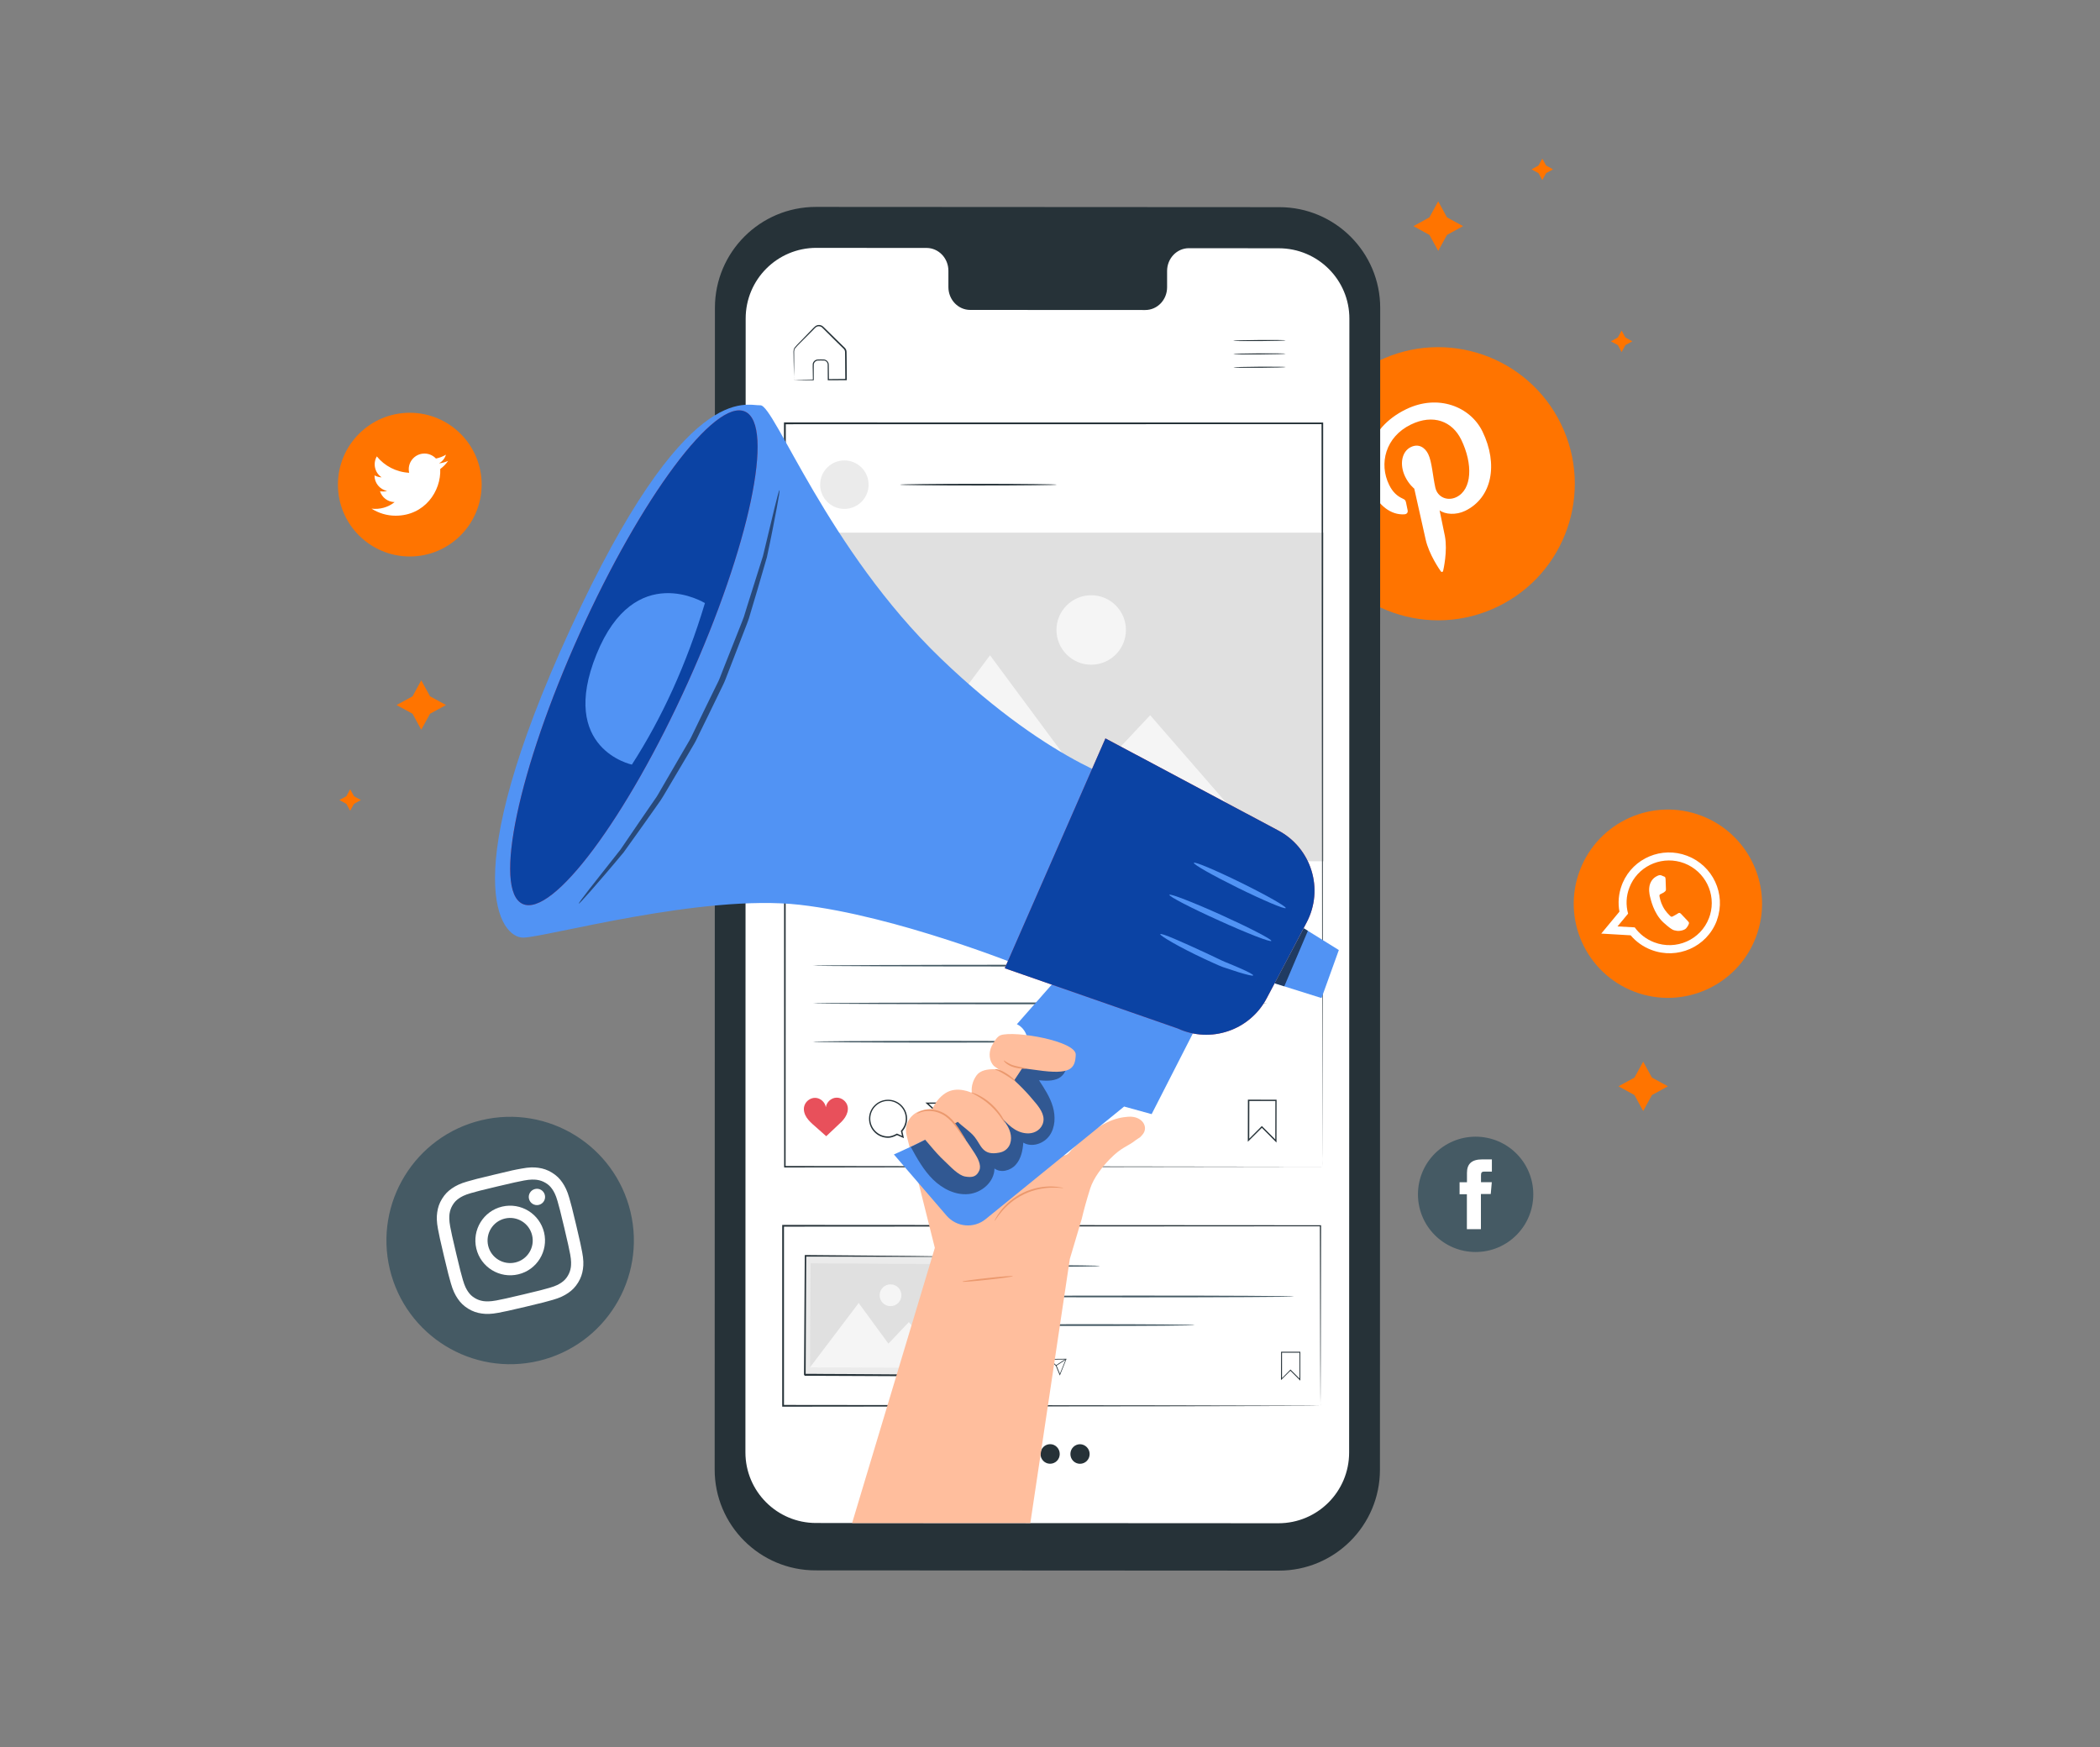 <?xml version="1.0" encoding="utf-8"?>
<!-- Generator: Adobe Illustrator 23.0.1, SVG Export Plug-In . SVG Version: 6.00 Build 0)  -->
<svg version="1.1" xmlns="http://www.w3.org/2000/svg" xmlns:xlink="http://www.w3.org/1999/xlink" x="0px" y="0px"
	 viewBox="0 0 500 416" style="enable-background:new 0 0 500 416;" xml:space="preserve">
<rect x="0" y="0" width="500" height="416" fill="#808080" stroke="none"/>
<style type="text/css">
	.st0{fill:#FF7400;}
	.st1{fill:#FFFFFF;}
	.st2{fill-rule:evenodd;clip-rule:evenodd;fill:#FFFFFF;}
	.st3{fill:#455A64;}
	.st4{fill:#263238;}
	.st5{fill:#E8505B;}
	.st6{fill:#EBEBEB;}
	.st7{fill:#E0E0E0;}
	.st8{fill:#F5F5F5;}
	.st9{fill:#FFBE9D;}
	.st10{fill:#5193F4;}
	.st11{fill:#0B43A4;}
	.st12{opacity:0.6;}
	.st13{opacity:0.5;}
	.st14{opacity:0.4;}
	.st15{fill:#EB996E;}
</style>
<g id="OBJECTS">
	<g id="XMLID_45_">
		<path id="XMLID_47_" class="st0" d="M356.65,144.43L356.65,144.43c-16.15,7.86-35.6,1.13-43.46-15.02l0,0
			c-7.86-16.15-1.13-35.6,15.02-43.46l0,0c16.15-7.86,35.6-1.13,43.46,15.02l0,0C379.53,117.12,372.8,136.59,356.65,144.43z"/>
		<path id="XMLID_46_" class="st1" d="M334.39,122.47c0.55-0.04,0.88-0.41,0.76-0.98c-0.08-0.39-0.29-1.38-0.37-1.79
			c-0.12-0.57-0.25-0.72-0.82-0.98c-1.27-0.57-2.38-1.54-3.22-3.28c-2.46-5.03-0.88-11.39,5.17-14.34
			c5.36-2.61,9.89-0.76,12.01,3.61c2.79,5.75,2.61,11.84-1.17,13.67c-2.09,1.01-4.49,0.06-5.01-2.3c-0.62-2.83-0.8-6.1-1.68-7.94
			c-0.8-1.64-2.34-2.57-4.15-1.68c-2.13,1.03-2.77,4.08-1.35,7.04c0.92,1.89,2.17,2.85,2.17,2.85s2.32,10.32,2.71,12.11
			c0.8,3.59,3.37,7.24,3.63,7.61c0.16,0.21,0.49,0.14,0.53-0.12c0.08-0.35,1.09-4.72,0.43-8.27c-0.2-1.01-1.27-6.16-1.27-6.16
			c1.33,0.99,3.92,1.17,6.09,0.12c6.42-3.12,7.92-11.08,4.12-18.9c-2.89-5.91-10.57-8.99-18.18-5.29
			c-9.48,4.6-10.94,13.73-8.19,19.39C328.27,120.26,331.06,122.68,334.39,122.47z"/>
	</g>
	<g id="XMLID_38_">
		<path id="XMLID_44_" class="st0" d="M389.12,236.14L389.12,236.14c-11.57-4.43-17.36-17.38-12.95-28.94l0,0
			c4.43-11.57,17.38-17.36,28.94-12.95l0,0c11.57,4.43,17.36,17.38,12.95,28.94l0,0C413.66,234.76,400.69,240.55,389.12,236.14z"/>
		<g id="XMLID_39_">
			<path id="XMLID_41_" class="st2" d="M408.82,219c2.17-6.1-0.98-12.87-7.1-15.21c-6.07-2.32-12.81,0.55-15.35,6.4
				c-0.06,0.16-0.14,0.33-0.2,0.49c-0.8,2.13-0.98,4.31-0.59,6.4l-4.33,5.23l7,0.41c1.27,1.5,2.95,2.73,4.92,3.47
				c6.22,2.38,13.19-0.7,15.56-6.89C408.76,219.19,408.8,219.09,408.82,219z M393.84,224.38c-1.93-0.74-3.49-1.99-4.62-3.55
				l-4.1-0.23l2.52-3.04c-0.55-1.99-0.49-4.15,0.31-6.2c0.12-0.31,0.25-0.6,0.39-0.9c2.28-4.58,7.76-6.77,12.68-4.9
				c4.97,1.91,7.61,7.29,6.14,12.29c-0.08,0.25-0.16,0.51-0.25,0.74C404.94,223.8,399.07,226.39,393.84,224.38z"/>
			<path id="XMLID_40_" class="st2" d="M401.76,219.21c-0.23-0.25-1.33-1.42-1.54-1.62c-0.21-0.2-0.39-0.31-0.68-0.1
				c-0.29,0.2-1.05,0.62-1.29,0.74c-0.23,0.12-0.41,0.08-0.62-0.16c-0.21-0.23-1.01-0.88-1.7-2.2c-0.55-1.03-0.76-2.15-0.82-2.48
				c-0.06-0.33,0.14-0.43,0.33-0.51c0.18-0.08,0.39-0.21,0.6-0.31c0.06-0.04,0.1-0.06,0.16-0.1c0.1-0.08,0.2-0.16,0.29-0.25
				c0.16-0.16,0.18-0.33,0.16-0.49s-0.06-1.74-0.08-2.36c-0.02-0.64-0.29-0.62-0.45-0.68c-0.16-0.06-0.33-0.16-0.53-0.23
				c-0.18-0.08-0.51-0.12-0.88,0.06c-0.35,0.18-1.33,0.57-1.83,1.93c-0.12,0.31-0.18,0.66-0.21,0.99c-0.1,1.07,0.21,2.11,0.25,2.28
				c0.08,0.23,0.74,3.76,3.14,5.95c2.4,2.17,2.54,1.79,3.06,1.95c0.53,0.16,1.89-0.04,2.36-0.59c0.47-0.55,0.68-1.09,0.66-1.25
				C402.13,219.6,401.98,219.45,401.76,219.21z"/>
		</g>
	</g>
	<g id="XMLID_24_">
		<path id="XMLID_26_" class="st0" d="M97.57,132.51L97.57,132.51c-9.44,0-17.11-7.65-17.11-17.11l0,0
			c0-9.44,7.65-17.11,17.11-17.11l0,0c9.44,0,17.11,7.65,17.11,17.11l0,0C114.65,124.85,107.01,132.51,97.57,132.51z"/>
		<path id="XMLID_25_" class="st1" d="M88.46,121.12c1.66,1.05,3.63,1.68,5.73,1.68c6.94,0,10.86-5.87,10.63-11.12
			c0.72-0.53,1.37-1.19,1.87-1.93c-0.66,0.29-1.38,0.51-2.15,0.59c0.78-0.47,1.37-1.19,1.64-2.07c-0.72,0.43-1.52,0.74-2.38,0.92
			c-0.68-0.72-1.66-1.19-2.73-1.19c-2.42,0-4.19,2.24-3.65,4.58c-3.1-0.16-5.87-1.64-7.7-3.9c-0.98,1.68-0.51,3.88,1.15,4.99
			c-0.6-0.02-1.19-0.2-1.7-0.47c-0.04,1.74,1.21,3.35,3,3.71c-0.53,0.14-1.11,0.18-1.7,0.06c0.47,1.48,1.85,2.57,3.49,2.59
			C92.42,120.81,90.43,121.36,88.46,121.12z"/>
	</g>
	<g id="XMLID_4_">
		<path id="XMLID_21_" class="st3" d="M128.29,324.05L128.29,324.05c-15.82,3.76-31.69-6.01-35.48-21.83l0,0
			c-3.76-15.82,6.01-31.69,21.83-35.48l0,0c15.82-3.76,31.69,6.01,35.48,21.83l0,0C153.88,304.39,144.11,320.26,128.29,324.05z"/>
		<g id="XMLID_5_">
			<path id="XMLID_14_" class="st1" d="M118.4,282.52c4.19-0.99,4.7-1.09,6.38-1.42c1.54-0.29,2.44-0.23,3.04-0.16
				c0.8,0.12,1.4,0.33,2.09,0.74s1.15,0.86,1.6,1.52c0.35,0.51,0.8,1.27,1.23,2.79c0.47,1.64,0.6,2.13,1.6,6.32
				c0.99,4.19,1.09,4.7,1.42,6.38c0.29,1.54,0.23,2.44,0.16,3.04c-0.12,0.8-0.33,1.4-0.74,2.09c-0.41,0.68-0.86,1.15-1.52,1.6
				c-0.51,0.35-1.27,0.8-2.79,1.23c-1.64,0.47-2.13,0.6-6.32,1.6c-4.19,0.99-4.7,1.09-6.38,1.42c-1.54,0.29-2.44,0.23-3.04,0.16
				c-0.8-0.12-1.4-0.33-2.09-0.74c-0.68-0.41-1.15-0.86-1.6-1.52c-0.35-0.51-0.8-1.27-1.23-2.79c-0.47-1.64-0.6-2.13-1.6-6.32
				c-0.99-4.19-1.09-4.7-1.42-6.38c-0.29-1.54-0.23-2.44-0.16-3.04c0.12-0.8,0.33-1.4,0.74-2.09c0.41-0.68,0.86-1.15,1.52-1.6
				c0.51-0.35,1.27-0.8,2.79-1.23C113.7,283.65,114.21,283.52,118.4,282.52 M117.72,279.7c-4.27,1.01-4.8,1.17-6.46,1.64
				c-1.66,0.47-2.73,1.01-3.65,1.64c-0.94,0.64-1.68,1.38-2.36,2.48c-0.66,1.07-0.99,2.09-1.15,3.22c-0.16,1.09-0.14,2.3,0.18,3.98
				c0.33,1.7,0.43,2.22,1.44,6.5c1.01,4.27,1.17,4.8,1.64,6.46c0.47,1.66,1.01,2.73,1.64,3.65c0.64,0.94,1.38,1.68,2.48,2.36
				c1.07,0.66,2.09,0.99,3.22,1.15c1.09,0.16,2.3,0.14,3.98-0.18c1.7-0.33,2.22-0.43,6.5-1.44s4.8-1.17,6.46-1.64
				c1.66-0.47,2.73-1.01,3.65-1.64c0.94-0.64,1.68-1.38,2.36-2.48c0.66-1.07,0.99-2.09,1.15-3.22c0.16-1.09,0.14-2.3-0.18-3.98
				c-0.33-1.7-0.43-2.22-1.44-6.5c-1.01-4.27-1.17-4.8-1.64-6.46c-0.47-1.66-1.01-2.73-1.64-3.65c-0.64-0.94-1.38-1.68-2.48-2.36
				c-1.07-0.66-2.09-0.99-3.22-1.15c-1.09-0.16-2.3-0.14-3.98,0.18C122.53,278.56,121.99,278.66,117.72,279.7"/>
			<path id="XMLID_8_" class="st1" d="M119.55,287.32c-4.45,1.05-7.2,5.54-6.14,9.99s5.54,7.2,9.99,6.14
				c4.45-1.05,7.2-5.54,6.14-9.99C128.46,289.02,124,286.27,119.55,287.32 M122.71,300.62c-2.89,0.68-5.79-1.09-6.48-3.98
				c-0.68-2.89,1.09-5.79,3.98-6.48c2.89-0.68,5.79,1.09,6.48,3.98C127.39,297.03,125.6,299.94,122.71,300.62"/>
			<path id="XMLID_7_" class="st1" d="M129.73,284.57c0.25,1.03-0.39,2.09-1.44,2.34c-1.03,0.25-2.09-0.39-2.34-1.44
				c-0.25-1.03,0.39-2.09,1.44-2.34C128.44,282.87,129.48,283.52,129.73,284.57"/>
		</g>
	</g>
	<g id="XMLID_1_">
		<path id="XMLID_3_" class="st3" d="M351.34,298.13L351.34,298.13c-7.59,0-13.73-6.14-13.73-13.73l0,0
			c0-7.59,6.14-13.73,13.73-13.73l0,0c7.59,0,13.73,6.14,13.73,13.73l0,0C365.07,291.98,358.93,298.13,351.34,298.13z"/>
		<path id="XMLID_2_" class="st1" d="M349.26,292.69h3.34v-8.37h2.34l0.25-2.81h-2.57c0,0,0-1.05,0-1.6c0-0.66,0.14-0.92,0.78-0.92
			c0.51,0,1.81,0,1.81,0v-2.91c0,0-1.91,0-2.32,0c-2.5,0-3.61,1.09-3.61,3.2c0,1.83,0,2.24,0,2.24h-1.76v2.85h1.74V292.69z"/>
	</g>
	<g>
		<g>
			<g>
				<g>
					<g>
						<g>
							<g>
								<g>
									<path class="st4" d="M304.51,374l-110.34-0.06c-13.26,0-24.03-10.77-24.01-24.03l0.06-276.61
										c0-13.28,10.77-24.03,24.05-24.03l110.34,0.06c13.26,0,24.03,10.77,24.01,24.03l-0.06,276.59
										C328.56,363.25,317.79,374,304.51,374z"/>
								</g>
							</g>
						</g>
						<g>
							<g>
								<g>
									<path class="st1" d="M304.47,59.12l-21.4-0.02c-2.87,0-5.19,2.44-5.19,5.42v3.88c0,3-2.32,5.42-5.19,5.42L231,73.8
										c-2.87,0-5.19-2.44-5.19-5.44v-3.88c0-3-2.32-5.42-5.19-5.44h-7.53l-18.72-0.02c-9.3,0-16.83,7.53-16.83,16.83
										l-0.06,269.98c0,9.3,7.53,16.83,16.81,16.83l110.1,0.06c9.3,0,16.83-7.53,16.83-16.83l0.06-269.98
										C321.31,66.65,313.78,59.12,304.47,59.12z"/>
								</g>
							</g>
						</g>
					</g>
				</g>
				<g>
					<g>
						<g>
							<g>
								<path class="st4" d="M306.09,81.04c0,0.08-2.79,0.16-6.22,0.18c-3.43,0.02-6.22,0-6.22-0.08c0-0.08,2.79-0.16,6.22-0.18
									C303.3,80.94,306.09,80.96,306.09,81.04z"/>
							</g>
						</g>
					</g>
					<g>
						<g>
							<g>
								<path class="st4" d="M306.11,84.22c0,0.08-2.79,0.16-6.22,0.18c-3.43,0.02-6.22,0-6.22-0.08s2.79-0.16,6.22-0.18
									S306.11,84.16,306.11,84.22z"/>
							</g>
						</g>
					</g>
					<g>
						<g>
							<g>
								<path class="st4" d="M306.15,87.4c0,0.08-2.79,0.16-6.22,0.18c-3.43,0.02-6.22,0-6.22-0.08c0-0.08,2.79-0.16,6.22-0.18
									S306.13,87.34,306.15,87.4z"/>
							</g>
						</g>
					</g>
				</g>
				<g>
					<g>
						<g>
							<path class="st4" d="M189.08,90.5c0,0,0.12-0.02,0.33-0.02c0.25,0,0.55-0.02,0.9-0.04c0.86-0.02,1.97-0.04,3.34-0.08
								l-0.1,0.1c-0.02-0.74-0.02-1.56-0.04-2.42c0-0.45-0.04-0.88,0-1.4c0.1-0.53,0.55-0.98,1.13-1.03c0.55-0.02,1.01-0.04,1.6,0
								c0.6,0.08,1.11,0.64,1.09,1.29c0.02,1.13,0.02,2.32,0.04,3.53l-0.16-0.16c1.35-0.02,2.77-0.02,4.21-0.04l-0.16,0.16
								c-0.02-1.7-0.04-3.45-0.04-5.25c0-0.45,0-0.9-0.02-1.35c0-0.41-0.25-0.68-0.59-0.99c-0.62-0.62-1.25-1.23-1.85-1.81
								c-0.6-0.6-1.19-1.19-1.77-1.76c-0.29-0.29-0.59-0.57-0.86-0.86c-0.29-0.29-0.53-0.59-0.88-0.64c-0.33-0.1-0.7-0.02-0.98,0.18
								c-0.25,0.21-0.53,0.53-0.78,0.78c-0.53,0.53-1.03,1.03-1.52,1.52c-0.96,0.99-1.95,1.89-2.67,2.75
								c-0.31,0.47-0.2,1.05-0.21,1.58c0,0.53,0,1.01,0,1.48c0,0.92-0.02,1.72-0.02,2.4c0,0.6-0.02,1.11-0.02,1.54
								C189.1,90.31,189.1,90.5,189.08,90.5c0,0-0.02-0.18-0.02-0.51c-0.02-0.41-0.02-0.9-0.04-1.5c-0.02-0.68-0.04-1.5-0.06-2.42
								c0-0.47-0.02-0.98-0.02-1.52c0-0.27,0-0.55-0.02-0.84c0-0.29,0.08-0.6,0.23-0.88c0.78-0.96,1.72-1.79,2.67-2.83
								c0.49-0.51,0.99-1.01,1.5-1.54c0.27-0.27,0.49-0.53,0.82-0.8c0.33-0.25,0.8-0.35,1.23-0.23c0.45,0.1,0.74,0.47,1.01,0.72
								c0.29,0.27,0.57,0.57,0.86,0.84c0.59,0.57,1.17,1.15,1.79,1.76c0.6,0.6,1.23,1.21,1.85,1.81c0.16,0.16,0.33,0.29,0.47,0.51
								c0.14,0.21,0.21,0.47,0.21,0.7c0,0.45,0,0.9,0.02,1.35c0.02,1.79,0.02,3.55,0.04,5.25v0.16h-0.16
								c-1.46,0-2.87,0.02-4.21,0.02h-0.16v-0.16c0-1.23-0.02-2.4-0.02-3.53c0.02-0.51-0.37-0.96-0.86-1.01
								c-0.49-0.02-1.05,0-1.52,0c-0.45,0.04-0.84,0.41-0.92,0.82c-0.04,0.43,0,0.92-0.02,1.35c0,0.88,0,1.68,0,2.42v0.1h-0.1
								c-1.4-0.02-2.54-0.02-3.39-0.02c-0.35,0-0.64-0.02-0.88-0.02C189.18,90.52,189.08,90.52,189.08,90.5z"/>
						</g>
					</g>
				</g>
				<g>
					<g>
						<g>
							<g>
								<path class="st3" d="M261.87,301.46c0,0.02-0.41,0.06-1.15,0.08c-0.82,0.02-1.87,0.04-3.16,0.06
									c-2.65,0.04-6.34,0.06-10.4,0.06s-7.74-0.02-10.4-0.06c-1.27-0.02-2.32-0.06-3.16-0.06c-0.74-0.02-1.15-0.06-1.15-0.08
									s0.41-0.06,1.15-0.08c0.82-0.02,1.87-0.04,3.16-0.06c2.65-0.04,6.34-0.06,10.4-0.06s7.74,0.02,10.4,0.06
									c1.27,0.02,2.32,0.06,3.16,0.06C261.47,301.42,261.87,301.44,261.87,301.46z"/>
							</g>
							<g>
								<path class="st3" d="M308.12,308.72c0,0.12-16.93,0.21-37.84,0.21c-20.89,0-37.84-0.1-37.84-0.21
									c0-0.12,16.93-0.21,37.84-0.21C291.17,308.5,308.12,308.6,308.12,308.72z"/>
							</g>
							<g>
								<path class="st3" d="M284.46,315.53c0,0.12-11.64,0.21-26,0.21c-14.37,0-26.02-0.1-26.02-0.21c0-0.12,11.64-0.21,26.02-0.21
									C272.82,315.31,284.46,315.41,284.46,315.53z"/>
							</g>
						</g>
					</g>
					<g>
						<path class="st4" d="M309.6,328.77l-2.36-2.36l-2.24,2.22l0.02-6.75h4.58V328.77z M307.26,326.12l0.08,0.08l2.07,2.07v-6.16
							h-4.17v6.05L307.26,326.12z"/>
					</g>
					<g>
						<path class="st4" d="M247.01,327.89l-0.84-0.37c-0.41,0.21-0.76,0.33-1.07,0.33c-1.27,0.02-2.32-1.01-2.32-2.28
							c-0.02-1.27,1.01-2.32,2.28-2.32c1.27-0.02,2.32,1.01,2.32,2.28c0,0.57-0.2,1.11-0.57,1.54L247.01,327.89z M245.08,323.41
							c-1.19,0-2.15,0.98-2.13,2.17c0,1.19,0.98,2.15,2.17,2.13c0.31,0,0.64-0.12,1.03-0.33l0.04-0.02l0.6,0.27l-0.14-0.6l0.02-0.04
							c0.37-0.41,0.57-0.92,0.57-1.46C247.23,324.34,246.25,323.39,245.08,323.41z"/>
					</g>
					<g>
						<path class="st4" d="M252.34,327.54l-0.96-2.32l-1.77-1.62l4.33-0.04L252.34,327.54z M250.02,323.76l1.52,1.38l0.82,1.97
							l1.37-3.39L250.02,323.76z"/>
					</g>
					<g>
						
							<rect x="251.31" y="324.34" transform="matrix(0.838 -0.545 0.545 0.838 -136.043 190.324)" class="st4" width="2.81" height="0.16"/>
					</g>
					<g>
						<path class="st5" d="M240.21,324.07c-0.12-0.62-0.74-1.09-1.37-1.07s-1.19,0.55-1.27,1.17c-0.1-0.62-0.66-1.13-1.29-1.15
							c-0.62-0.02-1.23,0.47-1.35,1.09c-0.08,0.45,0.08,0.92,0.33,1.31s0.6,0.68,0.96,0.99c0.49,0.43,0.94,0.82,1.4,1.25
							c0.47-0.43,0.88-0.84,1.35-1.27c0.33-0.31,0.68-0.62,0.94-1.01C240.15,325,240.3,324.54,240.21,324.07z"/>
					</g>
					<g>
						<path class="st4" d="M314.42,334.74c0,0,0-0.25-0.02-0.76c0-0.51,0-1.23-0.02-2.18c0-1.93-0.02-4.78-0.04-8.45
							c-0.02-7.35-0.04-18.06-0.08-31.48l0.14,0.14c-30.78,0.02-76.75,0.04-127.95,0.08l0,0l0.21-0.21c0,14.9,0,29.35,0,42.87
							l-0.2-0.2c36.84,0.04,68.79,0.08,91.55,0.1c11.39,0.02,20.48,0.04,26.72,0.06c3.12,0.02,5.54,0.02,7.18,0.02
							c0.82,0,1.42,0.02,1.85,0.02C314.21,334.74,314.42,334.74,314.42,334.74s-0.2,0-0.62,0.02c-0.43,0-1.03,0-1.83,0.02
							c-1.64,0-4.02,0.02-7.14,0.02c-6.24,0.02-15.31,0.04-26.68,0.06c-22.8,0.02-54.81,0.06-91.71,0.1h-0.2v-0.2
							c0-13.52,0-27.97,0-42.87v-0.21h0.21l0,0c51.22,0.02,97.17,0.06,127.95,0.08h0.14v0.14c-0.04,13.46-0.06,24.19-0.08,31.56
							c-0.02,3.67-0.02,6.5-0.04,8.43c0,0.96-0.02,1.68-0.02,2.17C314.44,334.5,314.42,334.74,314.42,334.74z"/>
					</g>
					<g>
						<g>
							<g>
								<g>
									
										<rect x="195.26" y="295.6" transform="matrix(5.681080e-03 -1 1 5.681080e-03 -105.07 520.963)" class="st6" width="28.34" height="35.44"/>
									<g>
										<path class="st4" d="M227.23,299.24c0,0-0.06,0-0.18,0.02c-0.14,0-0.29,0-0.51,0c-0.47,0-1.11,0-1.93,0.02
											c-1.7,0-4.15,0-7.28,0c-6.24-0.02-15.08-0.04-25.57-0.06l0.2-0.2c-0.04,8.45-0.1,18.1-0.14,28.34
											c0.04,0.06-0.39-0.39-0.2-0.21l0,0h0.02h0.04h0.08h0.16h0.31h0.6h1.23c0.82,0,1.62,0,2.42,0.02
											c1.62,0.02,3.2,0.02,4.78,0.02c3.14,0.02,6.22,0.04,9.21,0.06c5.95,0.04,11.53,0.08,16.6,0.12l-0.18,0.18
											c0.08-8.5,0.16-15.56,0.21-20.52c0.04-2.46,0.06-4.41,0.08-5.75c0.02-0.64,0.02-1.15,0.02-1.52
											C227.22,299.43,227.23,299.24,227.23,299.24s0.02,0.16,0.02,0.51c0,0.35,0,0.86,0.02,1.48c0,1.35,0,3.26,0.02,5.71
											c0,4.97-0.02,12.07-0.02,20.64v0.18h-0.18c-5.07-0.02-10.65-0.04-16.6-0.08c-2.98-0.02-6.05-0.04-9.21-0.04
											c-1.58,0-3.16-0.02-4.78-0.02c-0.8,0-1.62,0-2.42-0.02h-1.23h-0.6h-0.31h-0.16h-0.08h-0.04h-0.02l0,0
											c0.18,0.2-0.25-0.25-0.21-0.21c0.06-10.24,0.14-19.89,0.18-28.34v-0.2h0.2c10.55,0.1,19.43,0.18,25.69,0.23
											c3.08,0.04,5.54,0.08,7.22,0.1c0.82,0.02,1.44,0.02,1.89,0.04c0.2,0,0.35,0.02,0.49,0.02
											C227.18,299.24,227.23,299.24,227.23,299.24z"/>
									</g>
								</g>
							</g>
						</g>
						
							<rect x="197.03" y="296.82" transform="matrix(5.683676e-03 -1 1 5.683676e-03 -105.07 520.936)" class="st7" width="24.77" height="32.96"/>
						<polygon class="st8" points="192.85,325.61 204.45,310.28 211.53,319.95 216.39,314.82 225.81,325.78 						"/>
						<g>
							<g>
								<path class="st8" d="M214.62,308.45c0,1.42-1.17,2.59-2.61,2.57c-1.42,0-2.59-1.17-2.57-2.61c0-1.42,1.17-2.59,2.61-2.57
									C213.46,305.83,214.63,307,214.62,308.45z"/>
							</g>
						</g>
					</g>
				</g>
				<g>
					<g>
						<g>
							<g>
								<g>
									<path class="st4" d="M251.56,115.41c0,0.02-0.14,0.02-0.37,0.04c-0.29,0.02-0.66,0.02-1.09,0.04
										c-1.01,0.02-2.36,0.04-4,0.06c-3.37,0.04-8.04,0.06-13.17,0.06c-5.15,0-9.81-0.02-13.17-0.06c-1.64-0.02-2.98-0.06-4-0.06
										c-0.43-0.02-0.78-0.02-1.09-0.04c-0.25-0.02-0.37-0.02-0.37-0.04c0-0.02,0.14-0.02,0.37-0.04
										c0.29-0.02,0.66-0.02,1.09-0.04c1.01-0.02,2.36-0.04,4-0.06c3.37-0.04,8.04-0.06,13.17-0.06c5.15,0,9.79,0.02,13.17,0.06
										c1.64,0.02,2.98,0.06,4,0.06c0.43,0.02,0.78,0.02,1.09,0.04C251.42,115.39,251.56,115.39,251.56,115.41z"/>
								</g>
							</g>
						</g>
						<g>
							<g>
								<path class="st4" d="M303.93,272.07l-3.49-3.51l-3.34,3.32l0.02-10.03l6.83,0.02L303.93,272.07z M300.44,268.13l0.12,0.12
									l3.08,3.08l0.02-9.15h-6.2l-0.02,8.97L300.44,268.13z"/>
							</g>
							<g>
								<path class="st4" d="M215.22,271.02l-1.64-0.72c-0.78,0.43-1.48,0.64-2.11,0.64c-2.5,0.02-4.54-1.99-4.56-4.51
									c-0.02-2.5,1.99-4.54,4.51-4.56c2.5-0.02,4.54,1.99,4.56,4.51c0,1.11-0.39,2.18-1.13,3.02L215.22,271.02z M211.4,262.16
									c-2.32,0.02-4.21,1.93-4.19,4.25c0.02,2.32,1.93,4.21,4.25,4.19c0.6,0,1.27-0.21,2.03-0.64l0.06-0.04l1.21,0.55l-0.27-1.19
									l0.06-0.06c0.72-0.8,1.11-1.81,1.11-2.87C215.65,264.03,213.74,262.14,211.4,262.16z"/>
							</g>
							<g>
								<path class="st4" d="M225.71,270.31l-1.87-4.56l-3.51-3.2l8.5-0.08L225.71,270.31z M221.13,262.84l2.98,2.75l1.6,3.88
									l2.67-6.69L221.13,262.84z"/>
							</g>
							<g>
								
									<rect x="223.65" y="263.96" transform="matrix(0.838 -0.545 0.545 0.838 -107.4 166.199)" class="st4" width="5.54" height="0.31"/>
							</g>
							<g>
								<path class="st5" d="M201.82,263.49c-0.23-1.21-1.44-2.17-2.69-2.11c-1.23,0.04-2.34,1.07-2.5,2.28
									c-0.18-1.21-1.31-2.22-2.54-2.24c-1.25-0.02-2.42,0.94-2.65,2.17c-0.16,0.9,0.14,1.81,0.64,2.56
									c0.51,0.74,1.19,1.37,1.87,1.95c0.96,0.84,1.83,1.62,2.77,2.46c0.94-0.86,1.74-1.66,2.67-2.52c0.66-0.6,1.35-1.23,1.83-1.99
									C201.7,265.3,202,264.38,201.82,263.49z"/>
							</g>
						</g>
						<circle class="st6" cx="201.04" cy="115.41" r="5.77"/>
					</g>
					<g>
						<g>
							<path class="st3" d="M301.74,238.93c0,0.12-24.21,0.21-54.07,0.21s-54.09-0.1-54.09-0.21c0-0.12,24.21-0.21,54.09-0.21
								C277.54,238.74,301.74,238.81,301.74,238.93z"/>
						</g>
						<g>
							<path class="st3" d="M301.74,229.94c0,0.12-24.21,0.21-54.07,0.21s-54.09-0.1-54.09-0.21s24.21-0.21,54.09-0.21
								C277.54,229.72,301.74,229.82,301.74,229.94z"/>
						</g>
						<g>
							<path class="st3" d="M252.45,248.06c0,0.12-13.19,0.21-29.43,0.21c-16.27,0-29.43-0.1-29.43-0.21s13.19-0.21,29.43-0.21
								C239.27,247.86,252.45,247.94,252.45,248.06z"/>
						</g>
					</g>
				</g>
				<g>
					<g>
						<path class="st4" d="M245.2,346.19c0,1.29-1.03,2.32-2.3,2.32c-1.27,0-2.3-1.05-2.28-2.34c0-1.29,1.03-2.32,2.3-2.32
							C244.16,343.85,245.2,344.9,245.2,346.19z"/>
					</g>
					<g>
						<path class="st4" d="M252.32,346.23c0,1.29-1.03,2.32-2.3,2.32c-1.27,0-2.3-1.05-2.28-2.34c0-1.29,1.03-2.32,2.3-2.32
							C251.28,343.88,252.32,344.94,252.32,346.23z"/>
					</g>
					<g>
						<path class="st4" d="M259.44,346.24c0,1.29-1.03,2.32-2.3,2.32s-2.3-1.05-2.28-2.34c0-1.29,1.03-2.32,2.3-2.32
							C258.4,343.92,259.44,344.96,259.44,346.24z"/>
					</g>
				</g>
			</g>
			<g>
				<rect x="187.23" y="126.84" class="st7" width="127.97" height="78.25"/>
				<polygon class="st8" points="199.05,205.11 235.72,156.04 258.44,186.72 273.85,170.31 304.06,205.07 				"/>
				<g>
					<g>
						<path class="st8" d="M268.08,150.01c0,4.56-3.71,8.27-8.27,8.27c-4.56,0-8.27-3.71-8.27-8.27s3.71-8.27,8.27-8.27
							C264.37,141.74,268.08,145.45,268.08,150.01z"/>
					</g>
				</g>
			</g>
			<g>
				<path class="st4" d="M314.85,277.82c0-1.68-0.08-72.36-0.2-177.02l0.2,0.2c-38.58,0-82.09,0.02-127.95,0.02h-0.02l0.21-0.21
					c-0.02,66.2-0.02,127.48-0.04,177.02l-0.18-0.18C264.49,277.76,313.45,277.82,314.85,277.82c-1.4,0-50.36,0.06-127.97,0.18
					h-0.18v-0.18c-0.02-49.56-0.02-110.83-0.04-177.02v-0.21h0.21h0.02c45.86,0,89.37,0.02,127.95,0.02h0.2v0.2
					c-0.04,52.37-0.08,96.66-0.1,127.83c-0.02,15.56-0.04,27.87-0.06,36.3c-0.02,4.19-0.02,7.43-0.02,9.6c0,1.09,0,1.91-0.02,2.46
					C314.85,277.55,314.85,277.82,314.85,277.82z"/>
			</g>
		</g>
	</g>
	<g>
		<g>
			<g>
				<g>
					<path class="st9" d="M254.72,299.79l2.83-9.52c0.49-2.07,1.15-4.51,2.03-7.28c0.8-2.5,2.83-5.11,4.68-7
						c2.89-2.95,4.27-2.96,6.2-4.53c0.18-0.12,0.37-0.27,0.55-0.37c0.41-0.21,0.7-0.51,0.94-0.82c1.68-1.81,0.06-4.6-3.34-4.35
						c-2.56,0.2-6.73,0.94-13.52,7.94c-0.08,0.1-0.18,0.2-0.25,0.31c-3.57,4.62-6.9-8.58-7.51-13.5c-0.39-3.2-3.84-5.15-6.96-4
						l-16.54,7.72c-1.37-0.49-2.98-0.39-4.82,0.16c-2.44,0.9-3.78,3.39-3.14,5.83l6.71,26.76l-19.7,65.54h42.44L254.72,299.79z"/>
				</g>
				<g>
					<g>
						<g>
							<g>
								<path class="st10" d="M287.33,239.59L274.2,265.3l-6.55-1.81l-32.98,26.82c-2.81,2.28-6.92,1.91-9.28-0.82l-12.56-14.59
									c0,0,25.32-10.9,30-19.93c4.68-9.03-0.72-11.08-0.72-11.08l11.92-13.54L287.33,239.59z"/>
							</g>
						</g>
						<g>
							<path class="st10" d="M270.3,187.09c0,0-19.21-4.25-46.23-30.23c-27.03-26-39.73-60.52-43.03-60.35
								c-3.32,0.18-17.75-6.53-45.23,53.23s-16.66,73.65-11.18,73.53c5.46-0.12,42.6-10.45,65.77-7.82
								c23.19,2.63,52.99,14.73,52.99,14.73L270.3,187.09z"/>
						</g>
						<g>
							<path class="st5" d="M311.1,219.66l-6.55,12.46l-2.95,5.58c-4.02,7.65-13.34,10.83-21.2,7.2l-41.17-14.34l23.97-54.73
								l41.14,21.92C312.26,201.95,315.28,211.74,311.1,219.66z"/>
						</g>
						<g>
							<path class="st11" d="M311.1,219.66l-6.55,12.46l-2.95,5.58c-4.02,7.65-13.34,10.83-21.2,7.2l-41.17-14.34l23.97-54.73
								l41.14,21.92C312.26,201.95,315.28,211.74,311.1,219.66z"/>
						</g>
						<g>
							<path class="st5" d="M138.04,150.81c-14.63,32.38-20.71,61.22-13.59,64.44s24.73-20.42,39.36-52.8
								c14.63-32.38,20.71-61.22,13.59-64.44C170.28,94.79,152.65,118.45,138.04,150.81z"/>
						</g>
						<g>
							<path class="st11" d="M138.04,150.81c-14.63,32.38-20.71,61.22-13.59,64.44s24.73-20.42,39.36-52.8
								c14.63-32.38,20.71-61.22,13.59-64.44C170.28,94.79,152.65,118.45,138.04,150.81z"/>
						</g>
					</g>
					<g>
						<polygon class="st10" points="314.65,237.66 303.48,234.15 310.4,221.03 318.77,226.23 						"/>
					</g>
					<g class="st12">
						<polygon points="310.4,221.03 303.48,234.15 305.78,234.87 311.4,221.65 						"/>
					</g>
					<g>
						<path class="st10" d="M302.7,224.05c-0.16,0.37-5.73-1.79-12.44-4.84c-6.71-3.02-12.01-5.77-11.84-6.14
							c0.16-0.35,5.73,1.81,12.44,4.84C297.57,220.95,302.87,223.7,302.7,224.05z"/>
					</g>
					<g>
						<path class="st10" d="M306.13,216.23c-0.18,0.35-5.21-1.77-11.25-4.74c-6.05-2.98-10.81-5.68-10.63-6.03
							c0.18-0.35,5.21,1.77,11.25,4.74C301.55,213.18,306.31,215.88,306.13,216.23z"/>
					</g>
					<g>
						<path class="st10" d="M298.37,232.26c-0.06,0.2-1.38-0.12-3.49-0.76c-1.05-0.33-2.3-0.74-3.69-1.21
							c-1.38-0.51-2.81-1.23-4.33-1.91c-6.1-2.83-10.77-5.62-10.61-5.93c0.18-0.39,5.17,1.83,11.22,4.64
							c1.52,0.68,2.93,1.44,4.25,1.99c1.33,0.55,2.54,1.03,3.53,1.48C297.22,231.42,298.43,232.07,298.37,232.26z"/>
					</g>
					<g>
						<path class="st10" d="M167.84,143.61c0,0-16.7-10.36-25.82,12.21c-9.13,22.55,8.43,26.25,8.43,26.25
							C157.62,170.94,163.47,158.16,167.84,143.61z"/>
					</g>
					<g class="st13">
						<path d="M185.59,116.73c0.1,0.02-0.14,1.54-0.66,4.31c-0.53,2.75-1.27,6.75-2.34,11.66c-0.7,2.42-1.48,5.05-2.3,7.9
							c-0.41,1.42-0.86,2.89-1.31,4.39c-0.21,0.76-0.45,1.52-0.68,2.3c-0.25,0.78-0.57,1.52-0.86,2.3c-1.21,3.1-2.46,6.36-3.76,9.73
							c-0.33,0.84-0.66,1.7-0.99,2.56c-0.33,0.86-0.78,1.68-1.17,2.52c-0.82,1.68-1.64,3.39-2.48,5.11
							c-0.84,1.74-1.68,3.43-2.5,5.11c-0.43,0.84-0.78,1.7-1.25,2.48c-0.47,0.8-0.94,1.58-1.38,2.36c-1.85,3.12-3.63,6.12-5.32,8.99
							c-0.43,0.7-0.82,1.42-1.29,2.11c-0.47,0.66-0.94,1.31-1.38,1.97c-0.92,1.29-1.79,2.54-2.65,3.74
							c-1.72,2.4-3.32,4.64-4.78,6.69c-3.2,3.86-5.87,6.92-7.7,9.03c-1.85,2.11-2.91,3.24-2.98,3.18s0.84-1.33,2.56-3.53
							c1.77-2.26,4.29-5.42,7.35-9.32c1.4-2.07,2.95-4.33,4.6-6.75c0.84-1.21,1.7-2.46,2.57-3.74c0.45-0.64,0.9-1.29,1.35-1.95
							s0.82-1.4,1.25-2.11c1.66-2.87,3.41-5.85,5.21-8.97c0.45-0.78,0.92-1.56,1.37-2.34c0.47-0.78,0.82-1.64,1.25-2.48
							c0.82-1.68,1.64-3.37,2.46-5.09c0.84-1.72,1.66-3.41,2.48-5.07c0.39-0.84,0.86-1.64,1.17-2.5c0.33-0.86,0.66-1.7,0.99-2.54
							c1.33-3.34,2.61-6.55,3.82-9.64c0.29-0.78,0.62-1.52,0.88-2.28c0.23-0.76,0.47-1.52,0.7-2.28c0.47-1.5,0.92-2.95,1.37-4.35
							c0.88-2.81,1.7-5.4,2.46-7.8c1.15-4.82,2.11-8.74,2.77-11.53C185.07,118.22,185.49,116.71,185.59,116.73z"/>
					</g>
				</g>
				<g class="st14">
					<path d="M216.84,273.1c1.52,2.77,3.08,5.58,5.32,7.78c2.26,2.2,5.34,3.78,8.48,3.45c3.14-0.31,6.12-2.93,6.14-6.09
						c1.5,1.13,3.82,0.53,5.07-0.9c1.25-1.4,1.66-3.37,1.79-5.25c2.05,1.21,4.9,0.25,6.26-1.7s1.44-4.56,0.78-6.85
						c-0.66-2.28-1.99-4.31-3.3-6.3c1.58,0.14,3.24,0.23,4.66-0.47c1.4-0.72,2.36-2.57,1.54-3.94c-0.49-0.8-1.4-1.19-2.3-1.46
						c-2.48-0.78-4.19-1.38-6.77-1.09c-0.6,0,1.03,6.79-15.12,16.05C219.92,271.83,216.84,273.1,216.84,273.1z"/>
				</g>
			</g>
			<g>
				<path class="st15" d="M253.18,282.89c-0.02,0.08-1.09-0.14-2.83-0.08c-1.74,0.04-4.15,0.41-6.53,1.56
					c-2.4,1.15-4.21,2.79-5.32,4.12c-1.13,1.33-1.64,2.3-1.7,2.26c-0.02-0.02,0.08-0.27,0.31-0.7c0.23-0.43,0.62-1.03,1.15-1.74
					c1.07-1.4,2.91-3.14,5.36-4.31s4.95-1.52,6.73-1.48c0.88,0.02,1.6,0.1,2.09,0.2C252.92,282.8,253.18,282.87,253.18,282.89z"/>
			</g>
			<path class="st9" d="M217.89,268.81c2.59,2.5,4.37,5.25,7.1,7.76c1.25,1.15,3.16,3.32,4.82,3.59c1.66,0.29,2.73,0.06,3.37-1.48
				c0.53-1.25-0.43-2.98-1.09-4.02c-1.74-2.73-3.39-4.86-4.7-6.98c-0.6-0.99,0.18-1.19,0.47-0.74c1.25,1.31,3.12,2.42,4.23,3.84
				c1.54,1.93,1.81,4.49,5.83,3.69c0.53-0.1,1.05-0.29,1.48-0.62c1.52-1.15,1.58-3.16,0.94-4.78c-0.51-1.27-1.37-2.34-2.24-3.37
				c1.72,1.93,3.57,3.96,6.3,4.17c1.58,0.14,3.16-0.6,3.8-2.07c0.8-1.83-0.35-3.59-1.5-5.01c-2.05-2.54-4.33-4.88-6.83-6.96
				c-0.92-0.78-2.11-1.23-3.32-1.23c-1.4,0-3.16,0.25-4.04,1.48c-1.58,2.22-1.09,4.17-1.09,4.17s-3.53-1.79-6.36,0.08
				s-3.53,5.09-3.53,5.09L217.89,268.81z"/>
			<path class="st9" d="M236.64,253.83c-1.09-1.09-1.35-3.1-0.51-4.76c0.6-1.17,1.37-2.32,2.13-2.57c3.35-1.13,18,1.4,17.87,4.66
				c-0.14,3.34-1.21,4.82-9.15,3.67c-1.4-0.2-3.59-0.47-3.59-0.47l-1.91,2.89L236.64,253.83z"/>
		</g>
		<g>
			<path class="st15" d="M239.27,267.45c-0.12,0.08-1.23-2.2-3.51-4.25c-2.26-2.07-4.62-2.95-4.56-3.08
				c0.02-0.04,0.62,0.12,1.56,0.55c0.92,0.43,2.15,1.17,3.3,2.22s2.01,2.18,2.54,3.06C239.09,266.84,239.31,267.43,239.27,267.45z"
				/>
		</g>
		<g>
			<path class="st15" d="M241.73,257.46c-0.08,0.06-1.03-0.72-2.36-1.52c-0.66-0.41-1.27-0.74-1.72-0.96
				c-0.45-0.21-0.76-0.27-0.76-0.33c0-0.06,0.35-0.1,0.86,0.06c0.51,0.14,1.17,0.45,1.83,0.88
				C240.95,256.41,241.82,257.36,241.73,257.46z"/>
		</g>
		<g>
			<path class="st15" d="M244.18,254.44c0,0.1-1.29,0.12-2.83-0.31c-0.76-0.23-1.4-0.6-1.81-0.94c-0.41-0.35-0.57-0.62-0.53-0.66
				c0.08-0.08,0.99,0.8,2.46,1.21C242.96,254.14,244.22,254.3,244.18,254.44z"/>
		</g>
		<g>
			<path class="st15" d="M229.95,271.48c-0.04,0.04-0.57-0.62-1.35-1.74c-0.78-1.09-1.79-2.69-3.41-3.88
				c-1.64-1.19-3.55-1.46-4.84-1.29c-1.31,0.18-2.01,0.72-2.05,0.64c-0.02-0.02,0.14-0.18,0.47-0.37c0.33-0.21,0.84-0.43,1.52-0.57
				c1.35-0.27,3.39-0.02,5.13,1.23c1.72,1.27,2.69,2.95,3.41,4.06C229.58,270.72,230,271.44,229.95,271.48z"/>
		</g>
		<g>
			<path class="st15" d="M241.16,303.88c0.02,0.12-2.67,0.51-5.99,0.86c-3.32,0.37-6.03,0.57-6.03,0.45
				c-0.02-0.12,2.67-0.51,5.99-0.86C238.45,303.96,241.14,303.76,241.16,303.88z"/>
		</g>
	</g>
	<g>
		<polygon class="st0" points="367.22,37.78 368.12,39.42 369.77,40.32 368.12,41.23 367.22,42.87 366.3,41.23 364.66,40.32 
			366.3,39.42 		"/>
		<polygon class="st0" points="386.1,78.72 387,80.36 388.65,81.28 387,82.17 386.1,83.83 385.2,82.17 383.54,81.28 385.2,80.36 		
			"/>
		<polygon class="st0" points="83.37,187.95 84.29,189.6 85.92,190.5 84.29,191.42 83.37,193.06 82.47,191.42 80.81,190.5 
			82.47,189.6 		"/>
		<polygon class="st0" points="342.43,47.94 344.52,51.76 348.34,53.85 344.52,55.94 342.43,59.74 340.34,55.94 336.54,53.85 
			340.34,51.76 		"/>
		<polygon class="st0" points="100.3,162 102.39,165.81 106.19,167.88 102.39,169.96 100.3,173.77 98.23,169.96 94.43,167.88 
			98.23,165.81 		"/>
		<polygon class="st0" points="391.23,252.8 393.32,256.6 397.12,258.67 393.32,260.76 391.23,264.56 389.16,260.76 385.36,258.67 
			389.16,256.6 		"/>
	</g>
</g>
<g id="DESIGNED_BY_FREEPIK">
</g>
</svg>
